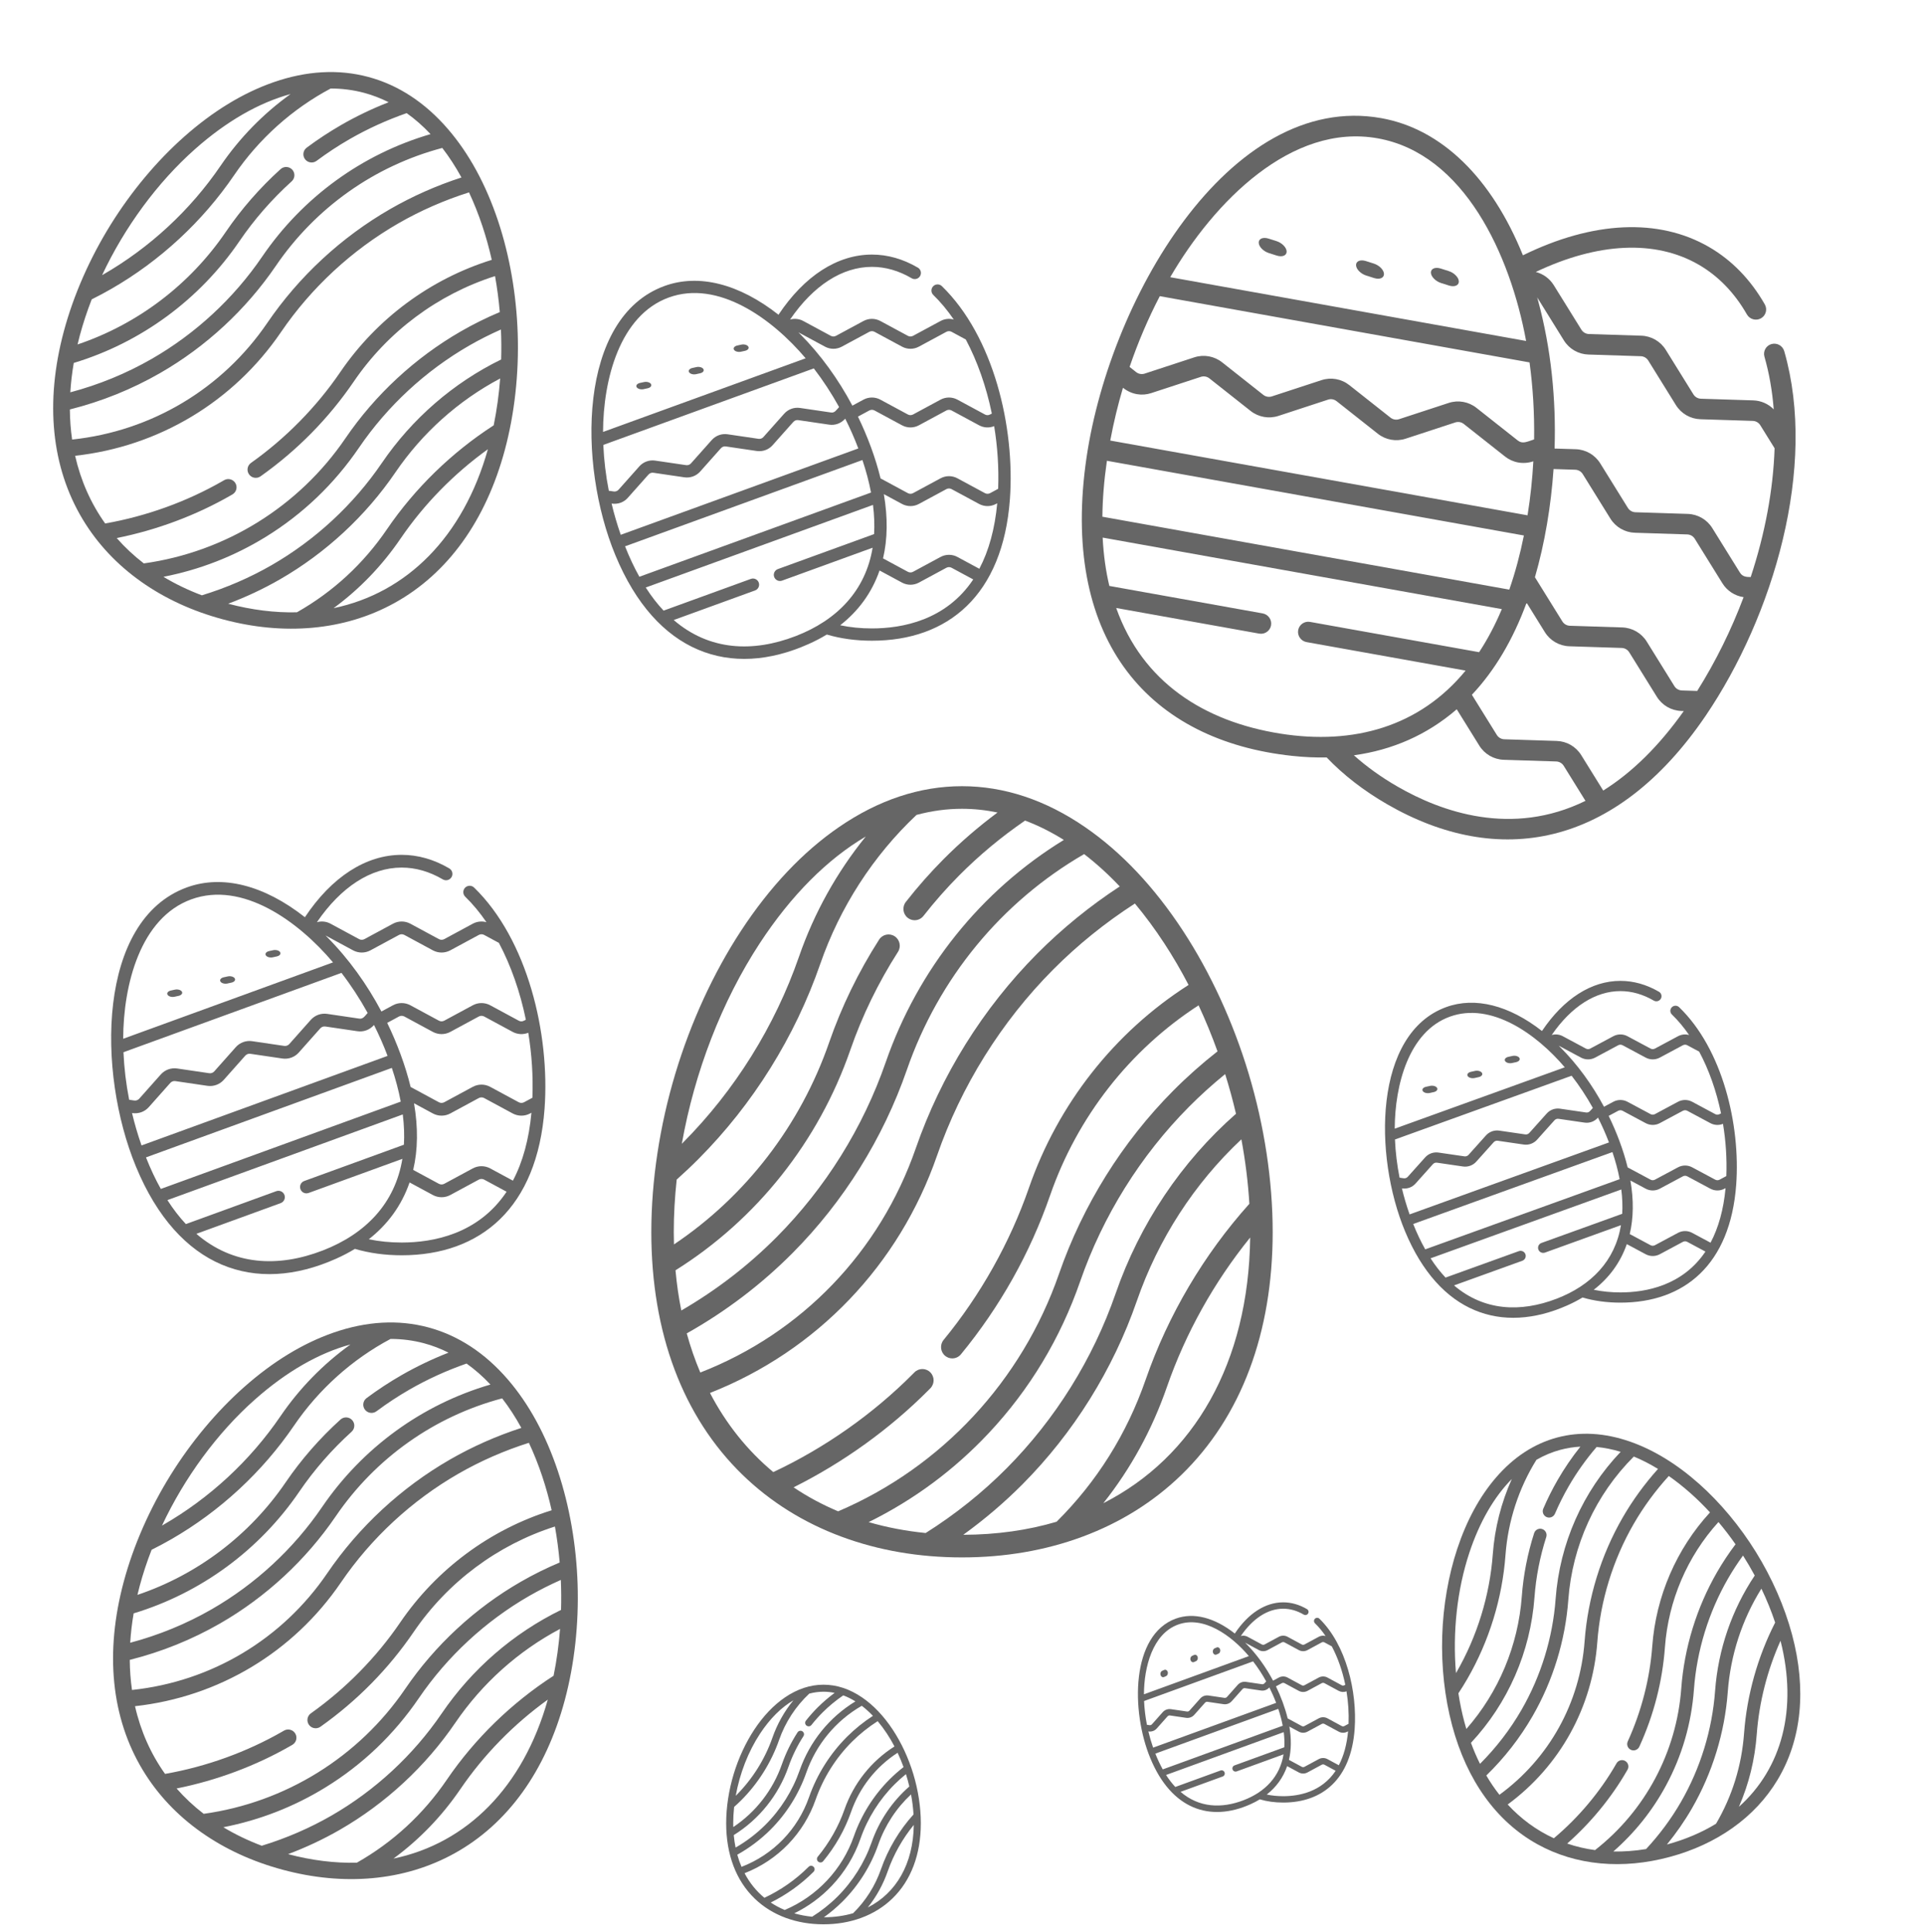 <?xml version="1.0" encoding="UTF-8"?>
<svg width="257px" height="258px" viewBox="0 0 257 258" version="1.1" xmlns="http://www.w3.org/2000/svg" xmlns:xlink="http://www.w3.org/1999/xlink">
    <title>Group 2 + Group 2 Copy 2 + Group 2 Copy 3 + Group 2 Copy Mask</title>
    <defs>
        <filter id="filter-1">
            <feColorMatrix in="SourceGraphic" type="matrix" values="0 0 0 0 0.949 0 0 0 0 0.624 0 0 0 0 0.02 0 0 0 1 0"></feColorMatrix>
        </filter>
        <filter id="filter-2">
            <feColorMatrix in="SourceGraphic" type="matrix" values="0 0 0 0 0.949 0 0 0 0 0.624 0 0 0 0 0.02 0 0 0 1 0"></feColorMatrix>
        </filter>
        <filter id="filter-3">
            <feColorMatrix in="SourceGraphic" type="matrix" values="0 0 0 0 0.949 0 0 0 0 0.624 0 0 0 0 0.02 0 0 0 1 0"></feColorMatrix>
        </filter>
        <filter id="filter-4">
            <feColorMatrix in="SourceGraphic" type="matrix" values="0 0 0 0 0.949 0 0 0 0 0.624 0 0 0 0 0.02 0 0 0 1 0"></feColorMatrix>
        </filter>
        <filter id="filter-5">
            <feColorMatrix in="SourceGraphic" type="matrix" values="0 0 0 0 0.949 0 0 0 0 0.624 0 0 0 0 0.02 0 0 0 1 0"></feColorMatrix>
        </filter>
        <filter id="filter-6">
            <feColorMatrix in="SourceGraphic" type="matrix" values="0 0 0 0 0.949 0 0 0 0 0.624 0 0 0 0 0.02 0 0 0 1 0"></feColorMatrix>
        </filter>
        <filter id="filter-7">
            <feColorMatrix in="SourceGraphic" type="matrix" values="0 0 0 0 0.949 0 0 0 0 0.624 0 0 0 0 0.02 0 0 0 1 0"></feColorMatrix>
        </filter>
        <filter id="filter-8">
            <feColorMatrix in="SourceGraphic" type="matrix" values="0 0 0 0 0.949 0 0 0 0 0.624 0 0 0 0 0.02 0 0 0 1 0"></feColorMatrix>
        </filter>
        <filter id="filter-9">
            <feColorMatrix in="SourceGraphic" type="matrix" values="0 0 0 0 0.949 0 0 0 0 0.624 0 0 0 0 0.02 0 0 0 1 0"></feColorMatrix>
        </filter>
        <filter id="filter-10">
            <feColorMatrix in="SourceGraphic" type="matrix" values="0 0 0 0 0.949 0 0 0 0 0.624 0 0 0 0 0.02 0 0 0 1 0"></feColorMatrix>
        </filter>
    </defs>
    <g id="Page-1" stroke="none" stroke-width="1" fill="none" fill-rule="evenodd" opacity="0.6">
        <g id="Group-2-+-Group-2-Copy-2-+-Group-2-Copy-3-+-Group-2-Copy-Mask" transform="translate(0, 8)">
            <g filter="url(#filter-1)" id="easter-day">
                <g transform="translate(79, 26)">
                    <path d="M3.201,40.157 C8.643,53.307 18.591,56.672 29.015,52.011 C29.871,51.63 30.68,51.208 31.439,50.745 C33.292,51.293 35.318,51.57 37.47,51.57 C47.642,51.57 54.959,45.494 55.899,32.666 C56.595,23.035 53.712,10.913 46.811,4.215 C46.486,3.9 45.966,3.907 45.649,4.232 C45.333,4.557 45.341,5.076 45.666,5.392 C46.645,6.343 47.56,7.446 48.401,8.675 C47.816,8.51 47.184,8.575 46.636,8.871 L42.961,10.853 C42.745,10.97 42.486,10.97 42.27,10.853 L38.595,8.871 C37.89,8.491 37.047,8.491 36.342,8.871 L32.667,10.853 C32.451,10.97 32.192,10.97 31.976,10.853 L28.302,8.871 C27.753,8.575 27.121,8.51 26.536,8.675 C29.648,4.129 33.498,1.641 37.47,1.641 C39.27,1.641 41.055,2.152 42.775,3.161 C43.166,3.39 43.67,3.26 43.9,2.869 C44.129,2.478 43.998,1.975 43.607,1.746 C41.631,0.588 39.566,0 37.47,0 C32.852,0 28.447,2.846 24.988,8.034 C19.726,3.898 14.338,2.532 9.772,4.191 C-1.787,8.392 -1.856,27.955 3.201,40.157 Z M2.322,31.542 C1.92,29.492 1.675,27.436 1.588,25.421 L29.705,15.202 C30.935,16.802 32.071,18.536 33.083,20.363 C32.671,20.826 32.472,21.162 31.995,21.091 L27.863,20.484 C27.069,20.367 26.278,20.655 25.745,21.254 L22.971,24.371 C22.808,24.555 22.565,24.643 22.321,24.607 L18.19,24 C17.397,23.883 16.605,24.171 16.072,24.77 L13.298,27.887 C13.135,28.071 12.892,28.159 12.648,28.123 L8.517,27.515 C7.725,27.399 6.932,27.686 6.399,28.285 L3.626,31.402 C3.462,31.586 3.219,31.674 2.976,31.638 L2.322,31.542 Z M2.695,33.256 C3.578,33.386 4.345,33.065 4.854,32.492 L7.627,29.375 C7.791,29.192 8.034,29.104 8.277,29.139 L12.409,29.747 C13.202,29.864 13.994,29.576 14.527,28.977 L17.3,25.86 C17.464,25.676 17.706,25.587 17.95,25.623 L22.082,26.231 C22.875,26.348 23.667,26.06 24.2,25.461 L26.974,22.344 C27.137,22.16 27.38,22.072 27.623,22.108 L31.756,22.715 C32.521,22.827 33.313,22.576 33.901,21.914 C34.537,23.183 35.125,24.502 35.65,25.893 L3.918,37.426 C3.413,35.98 3.023,34.632 2.695,33.256 Z M4.492,38.964 L36.2,27.44 C36.678,28.871 37.068,30.305 37.348,31.782 L6.406,43.028 C5.713,41.793 5.073,40.431 4.492,38.964 Z M27.294,50.951 C21.557,53.164 15.75,52.903 10.989,48.808 L21.86,44.857 C22.286,44.702 22.506,44.231 22.351,43.805 C22.195,43.379 21.724,43.16 21.297,43.315 L9.639,47.552 C8.815,46.675 8.017,45.652 7.255,44.465 L37.61,33.433 C37.78,34.791 37.829,36.093 37.757,37.332 L24.903,42.004 C24.477,42.159 24.257,42.63 24.412,43.056 C24.568,43.482 25.039,43.701 25.466,43.546 L37.559,39.151 C36.623,44.881 32.812,48.821 27.294,50.951 L27.294,50.951 Z M37.47,49.929 C35.981,49.929 34.561,49.787 33.229,49.505 C35.645,47.616 37.453,45.187 38.487,42.191 L41.488,43.81 C41.841,44 42.228,44.095 42.615,44.095 C43.002,44.095 43.389,44 43.742,43.81 L47.416,41.828 C47.633,41.711 47.892,41.711 48.108,41.828 L51.001,43.388 C47.361,48.842 41.53,49.929 37.47,49.929 L37.47,49.929 Z M51.815,41.962 L48.889,40.384 C48.184,40.003 47.341,40.003 46.635,40.384 L42.961,42.366 C42.745,42.482 42.486,42.482 42.269,42.366 L38.954,40.577 C39.562,37.987 39.598,35.12 39.061,31.996 L41.488,33.305 C42.194,33.686 43.037,33.686 43.742,33.305 L47.416,31.323 C47.633,31.207 47.891,31.207 48.108,31.323 L51.783,33.305 C52.488,33.686 53.331,33.686 54.036,33.305 L54.036,33.305 L54.205,33.215 C53.89,36.616 53.089,39.549 51.815,41.962 L51.815,41.962 Z M54.33,31.282 L53.256,31.862 C53.039,31.978 52.781,31.978 52.564,31.862 L48.889,29.879 C48.184,29.499 47.341,29.499 46.636,29.88 L42.961,31.862 C42.745,31.978 42.486,31.978 42.27,31.862 L38.622,29.894 C37.947,27.125 36.874,24.262 35.602,21.64 L37.122,20.819 C37.339,20.703 37.598,20.703 37.814,20.819 L41.488,22.801 C42.194,23.182 43.037,23.182 43.742,22.801 L47.416,20.819 C47.633,20.703 47.892,20.702 48.108,20.819 L51.783,22.801 C52.396,23.132 53.128,23.183 53.796,22.914 C54.248,25.67 54.433,28.479 54.33,31.282 Z M31.194,12.297 C31.9,12.678 32.743,12.678 33.448,12.297 L37.122,10.315 C37.339,10.198 37.597,10.198 37.814,10.315 L41.488,12.297 C42.194,12.678 43.037,12.678 43.742,12.297 L47.416,10.315 C47.633,10.198 47.892,10.198 48.108,10.315 L50.007,11.34 C51.554,14.253 52.744,17.636 53.485,21.234 C53.255,21.358 52.955,21.569 52.564,21.358 L48.889,19.375 C48.183,18.995 47.341,18.995 46.635,19.375 L42.961,21.357 C42.745,21.474 42.486,21.474 42.269,21.357 L38.595,19.375 C37.889,18.995 37.047,18.995 36.341,19.375 L34.857,20.176 C33.002,16.689 30.642,13.384 27.851,10.588 C27.792,10.529 27.733,10.469 27.674,10.411 C27.665,10.402 27.657,10.393 27.648,10.384 L31.194,12.297 Z M10.334,5.733 C16.904,3.345 24.103,8.513 28.615,13.852 L1.552,23.688 C1.574,16.709 3.771,8.118 10.334,5.733 Z" id="Shape" fill="#000000" fill-rule="nonzero"></path>
                    <path d="M7.021,17.027 L6.48,17.146 C6.101,17.229 5.906,17.482 6.044,17.71 C6.182,17.939 6.601,18.057 6.979,17.973 L7.52,17.854 C7.899,17.771 8.094,17.518 7.956,17.29 C7.818,17.061 7.399,16.943 7.021,17.027 L7.021,17.027 Z" id="Path" fill="#000000" fill-rule="nonzero"></path>
                    <path d="M14.021,15.027 L13.48,15.146 C13.101,15.229 12.906,15.482 13.044,15.71 C13.182,15.939 13.601,16.057 13.979,15.973 L14.52,15.854 C14.899,15.771 15.094,15.518 14.956,15.29 C14.818,15.061 14.399,14.943 14.021,15.027 Z" id="Path" fill="#000000" fill-rule="nonzero"></path>
                    <path d="M20.021,12.027 L19.48,12.146 C19.102,12.229 18.906,12.482 19.044,12.71 C19.182,12.939 19.601,13.056 19.979,12.973 L20.52,12.854 C20.898,12.771 21.094,12.519 20.956,12.29 C20.818,12.062 20.4,11.943 20.021,12.027 L20.021,12.027 Z" id="Path" fill="#000000" fill-rule="nonzero"></path>
                </g>
            </g>
            <g filter="url(#filter-2)" id="easter-day">
                <g transform="translate(185, 123)">
                    <path d="M2.687,33.464 C7.254,44.423 15.603,47.226 24.352,43.343 C25.071,43.025 25.75,42.673 26.386,42.287 C27.941,42.744 29.642,42.975 31.448,42.975 C39.985,42.975 46.126,37.912 46.915,27.222 C47.499,19.196 45.08,9.094 39.288,3.513 C39.015,3.25 38.578,3.256 38.313,3.527 C38.047,3.797 38.054,4.23 38.327,4.493 C39.149,5.286 39.917,6.205 40.623,7.229 C40.131,7.092 39.601,7.146 39.141,7.393 L36.057,9.044 C35.875,9.142 35.658,9.142 35.476,9.044 L32.392,7.393 C31.8,7.075 31.093,7.075 30.501,7.393 L27.417,9.044 C27.236,9.142 27.019,9.142 26.837,9.044 L23.753,7.393 C23.293,7.146 22.763,7.092 22.271,7.229 C24.883,3.441 28.115,1.367 31.448,1.367 C32.959,1.367 34.457,1.794 35.901,2.634 C36.229,2.825 36.651,2.716 36.844,2.391 C37.037,2.065 36.927,1.646 36.599,1.455 C34.94,0.49 33.207,0 31.448,0 C27.572,0 23.875,2.371 20.972,6.695 C16.556,3.248 12.033,2.11 8.202,3.492 C-1.499,6.993 -1.558,23.296 2.687,33.464 Z M1.948,26.285 C1.611,24.577 1.405,22.863 1.333,21.184 L24.931,12.669 C25.964,14.002 26.917,15.447 27.766,16.969 C27.421,17.355 27.254,17.635 26.853,17.576 L23.385,17.07 C22.719,16.973 22.054,17.213 21.608,17.711 L19.279,20.309 C19.142,20.462 18.938,20.536 18.734,20.506 L15.266,20 C14.601,19.903 13.936,20.142 13.489,20.641 L11.161,23.239 C11.024,23.392 10.82,23.466 10.615,23.436 L7.148,22.93 C6.483,22.832 5.818,23.072 5.37,23.571 L3.043,26.168 C2.906,26.322 2.702,26.395 2.498,26.365 L1.948,26.285 Z M2.262,27.713 C3.003,27.821 3.647,27.554 4.074,27.077 L6.402,24.479 C6.539,24.326 6.743,24.253 6.947,24.282 L10.414,24.789 C11.08,24.886 11.745,24.646 12.192,24.147 L14.52,21.55 C14.657,21.397 14.861,21.323 15.065,21.353 L18.533,21.859 C19.199,21.956 19.863,21.716 20.311,21.218 L22.639,18.62 C22.776,18.467 22.98,18.393 23.184,18.423 L26.652,18.929 C27.294,19.023 27.959,18.813 28.453,18.262 C28.987,19.319 29.48,20.418 29.92,21.578 L3.288,31.189 C2.864,29.983 2.537,28.86 2.262,27.713 Z M3.77,32.47 L30.382,22.867 C30.783,24.059 31.111,25.254 31.345,26.485 L5.376,35.856 C4.795,34.828 4.257,33.692 3.77,32.47 Z M22.908,42.459 C18.093,44.303 13.218,44.086 9.223,40.673 L18.346,37.381 C18.704,37.252 18.889,36.859 18.759,36.504 C18.628,36.149 18.232,35.966 17.875,36.096 L8.09,39.627 C7.399,38.896 6.729,38.043 6.089,37.054 L31.566,27.861 C31.708,28.993 31.749,30.077 31.689,31.11 L20.901,35.003 C20.543,35.133 20.359,35.525 20.489,35.88 C20.619,36.235 21.015,36.418 21.373,36.289 L31.522,32.626 C30.737,37.4 27.538,40.684 22.908,42.459 L22.908,42.459 Z M31.448,41.608 C30.198,41.608 29.007,41.489 27.888,41.255 C29.916,39.68 31.434,37.656 32.302,35.159 L34.821,36.508 C35.117,36.667 35.442,36.746 35.766,36.746 C36.091,36.746 36.416,36.666 36.712,36.508 L39.796,34.856 C39.978,34.759 40.195,34.759 40.376,34.856 L42.804,36.156 C39.75,40.702 34.856,41.608 31.448,41.608 L31.448,41.608 Z M43.488,34.968 L41.032,33.653 C40.44,33.336 39.733,33.336 39.14,33.653 L36.057,35.305 C35.875,35.402 35.658,35.402 35.476,35.305 L32.694,33.814 C33.204,31.656 33.234,29.267 32.784,26.664 L34.821,27.754 C35.413,28.072 36.12,28.072 36.712,27.754 L39.796,26.103 C39.978,26.006 40.195,26.006 40.376,26.103 L43.461,27.755 C44.053,28.072 44.76,28.072 45.352,27.755 L45.352,27.755 L45.493,27.679 C45.229,30.513 44.556,32.958 43.488,34.968 L43.488,34.968 Z M45.598,26.069 L44.697,26.551 C44.515,26.649 44.298,26.649 44.116,26.551 L41.032,24.9 C40.44,24.582 39.733,24.582 39.141,24.9 L36.057,26.551 C35.875,26.649 35.658,26.649 35.476,26.551 L32.415,24.912 C31.848,22.604 30.948,20.218 29.88,18.033 L31.156,17.349 C31.338,17.252 31.555,17.252 31.737,17.349 L34.821,19.001 C35.413,19.318 36.12,19.318 36.712,19.001 L39.796,17.349 C39.978,17.252 40.195,17.252 40.376,17.349 L43.461,19.001 C43.975,19.277 44.589,19.32 45.15,19.095 C45.53,21.391 45.685,23.732 45.598,26.069 Z M26.181,10.248 C26.773,10.565 27.481,10.565 28.073,10.248 L31.156,8.596 C31.338,8.499 31.555,8.499 31.737,8.596 L34.821,10.248 C35.413,10.565 36.12,10.565 36.712,10.248 L39.796,8.596 C39.978,8.499 40.195,8.499 40.376,8.596 L41.97,9.45 C43.269,11.877 44.267,14.697 44.889,17.695 C44.696,17.798 44.444,17.974 44.116,17.798 L41.032,16.146 C40.44,15.829 39.733,15.829 39.14,16.146 L36.056,17.798 C35.875,17.895 35.658,17.895 35.476,17.798 L32.392,16.146 C31.8,15.829 31.093,15.829 30.501,16.146 L29.255,16.813 C27.699,13.908 25.718,11.153 23.375,8.823 C23.325,8.774 23.276,8.724 23.227,8.675 C23.219,8.668 23.212,8.661 23.205,8.654 L26.181,10.248 Z M8.673,4.778 C14.188,2.787 20.23,7.094 24.016,11.543 L1.303,19.74 C1.321,13.924 3.165,6.765 8.673,4.778 Z" id="Shape" fill="#000000" fill-rule="nonzero"></path>
                    <path d="M6.021,14.027 L5.48,14.146 C5.101,14.229 4.906,14.482 5.044,14.71 C5.182,14.939 5.601,15.057 5.979,14.973 L6.52,14.854 C6.899,14.771 7.094,14.518 6.956,14.29 C6.818,14.061 6.399,13.943 6.021,14.027 L6.021,14.027 Z" id="Path" fill="#000000" fill-rule="nonzero"></path>
                    <path d="M12.021,12.027 L11.48,12.146 C11.101,12.229 10.906,12.482 11.044,12.71 C11.182,12.939 11.601,13.057 11.979,12.973 L12.52,12.854 C12.899,12.771 13.094,12.518 12.956,12.29 C12.818,12.061 12.399,11.943 12.021,12.027 Z" id="Path" fill="#000000" fill-rule="nonzero"></path>
                    <path d="M17.021,10.027 L16.48,10.146 C16.102,10.229 15.906,10.482 16.044,10.71 C16.182,10.939 16.601,11.056 16.979,10.973 L17.52,10.854 C17.898,10.771 18.094,10.519 17.956,10.29 C17.818,10.062 17.4,9.943 17.021,10.027 L17.021,10.027 Z" id="Path" fill="#000000" fill-rule="nonzero"></path>
                </g>
            </g>
            <g filter="url(#filter-3)" id="easter-day">
                <g transform="translate(152, 206)">
                    <path d="M1.658,20.822 C4.476,27.641 9.627,29.385 15.026,26.969 C15.469,26.771 15.888,26.552 16.281,26.312 C17.24,26.596 18.29,26.74 19.404,26.74 C24.672,26.74 28.461,23.589 28.948,16.938 C29.308,11.944 27.815,5.659 24.242,2.186 C24.073,2.022 23.804,2.026 23.64,2.194 C23.476,2.363 23.48,2.632 23.648,2.796 C24.156,3.289 24.629,3.861 25.065,4.498 C24.762,4.413 24.435,4.446 24.151,4.6 L22.248,5.628 C22.136,5.688 22.002,5.688 21.89,5.628 L19.987,4.6 C19.622,4.403 19.185,4.403 18.82,4.6 L16.917,5.628 C16.805,5.688 16.671,5.688 16.559,5.628 L14.656,4.6 C14.372,4.446 14.045,4.413 13.742,4.498 C15.353,2.141 17.347,0.851 19.404,0.851 C20.336,0.851 21.26,1.116 22.151,1.639 C22.354,1.758 22.615,1.69 22.734,1.488 C22.853,1.285 22.785,1.024 22.582,0.905 C21.559,0.305 20.49,0 19.404,0 C17.013,0 14.731,1.476 12.94,4.166 C10.215,2.021 7.425,1.313 5.061,2.173 C-0.925,4.351 -0.961,14.495 1.658,20.822 Z M1.202,16.355 C0.994,15.292 0.867,14.226 0.822,13.181 L15.383,7.883 C16.02,8.712 16.608,9.611 17.132,10.559 C16.919,10.799 16.816,10.973 16.569,10.936 L14.429,10.621 C14.018,10.561 13.608,10.71 13.332,11.02 L11.896,12.637 C11.811,12.732 11.685,12.778 11.559,12.759 L9.42,12.444 C9.009,12.384 8.599,12.533 8.323,12.843 L6.886,14.46 C6.802,14.555 6.676,14.601 6.55,14.582 L4.411,14.267 C4,14.207 3.59,14.356 3.314,14.666 L1.878,16.283 C1.793,16.378 1.667,16.424 1.541,16.405 L1.202,16.355 Z M1.395,17.244 C1.853,17.311 2.25,17.145 2.514,16.848 L3.95,15.232 C4.035,15.136 4.161,15.091 4.287,15.109 L6.426,15.424 C6.837,15.485 7.247,15.336 7.523,15.025 L8.959,13.409 C9.044,13.313 9.169,13.268 9.296,13.286 L11.435,13.601 C11.846,13.662 12.256,13.512 12.532,13.202 L13.968,11.586 C14.053,11.49 14.179,11.445 14.305,11.463 L16.445,11.778 C16.841,11.836 17.252,11.706 17.556,11.363 C17.885,12.021 18.19,12.705 18.462,13.426 L2.029,19.406 C1.767,18.656 1.566,17.957 1.395,17.244 Z M2.326,20.204 L18.747,14.228 C18.994,14.97 19.196,15.713 19.341,16.479 L3.317,22.311 C2.958,21.67 2.627,20.964 2.326,20.204 Z M14.135,26.419 C11.164,27.567 8.156,27.431 5.691,25.308 L11.32,23.259 C11.541,23.179 11.655,22.935 11.574,22.714 C11.494,22.493 11.25,22.379 11.029,22.46 L4.991,24.657 C4.565,24.202 4.152,23.671 3.757,23.056 L19.477,17.336 C19.565,18.04 19.59,18.715 19.553,19.358 L12.896,21.78 C12.676,21.86 12.562,22.104 12.642,22.325 C12.722,22.546 12.967,22.66 13.188,22.58 L19.45,20.301 C18.965,23.271 16.992,25.314 14.135,26.419 L14.135,26.419 Z M19.404,25.889 C18.633,25.889 17.898,25.816 17.208,25.669 C18.459,24.69 19.395,23.43 19.931,21.877 L21.485,22.716 C21.668,22.815 21.868,22.864 22.069,22.864 C22.269,22.864 22.47,22.815 22.652,22.716 L24.555,21.688 C24.667,21.628 24.801,21.628 24.913,21.688 L26.411,22.497 C24.526,25.326 21.507,25.889 19.404,25.889 L19.404,25.889 Z M26.833,21.758 L25.318,20.94 C24.952,20.742 24.516,20.742 24.151,20.94 L22.248,21.967 C22.136,22.028 22.002,22.028 21.89,21.967 L20.173,21.04 C20.488,19.697 20.506,18.21 20.228,16.591 L21.485,17.269 C21.851,17.467 22.287,17.467 22.652,17.269 L24.555,16.242 C24.667,16.181 24.801,16.181 24.913,16.242 L26.816,17.269 C27.181,17.467 27.618,17.467 27.983,17.269 L27.983,17.269 L28.07,17.222 C27.907,18.986 27.492,20.507 26.833,21.758 L26.833,21.758 Z M28.135,16.22 L27.579,16.521 C27.467,16.581 27.333,16.581 27.221,16.521 L25.318,15.493 C24.952,15.296 24.516,15.296 24.151,15.493 L22.248,16.521 C22.136,16.581 22.002,16.581 21.89,16.521 L20.001,15.501 C19.651,14.065 19.096,12.58 18.437,11.221 L19.224,10.795 C19.336,10.735 19.47,10.735 19.582,10.795 L21.485,11.823 C21.851,12.02 22.287,12.02 22.652,11.823 L24.555,10.795 C24.667,10.735 24.801,10.735 24.913,10.795 L26.816,11.823 C27.134,11.994 27.513,12.021 27.859,11.881 C28.093,13.31 28.189,14.767 28.135,16.22 Z M16.154,6.376 C16.52,6.574 16.956,6.574 17.321,6.376 L19.224,5.349 C19.336,5.288 19.47,5.288 19.582,5.349 L21.485,6.376 C21.85,6.574 22.287,6.574 22.652,6.376 L24.555,5.349 C24.667,5.288 24.801,5.288 24.913,5.349 L25.897,5.88 C26.698,7.39 27.314,9.145 27.698,11.01 C27.579,11.074 27.423,11.184 27.221,11.074 L25.317,10.046 C24.952,9.849 24.516,9.849 24.15,10.047 L22.248,11.074 C22.136,11.135 22.002,11.135 21.889,11.074 L19.987,10.047 C19.621,9.849 19.185,9.849 18.82,10.047 L18.051,10.462 C17.091,8.654 15.868,6.94 14.423,5.49 C14.392,5.459 14.362,5.428 14.331,5.398 C14.327,5.394 14.322,5.389 14.318,5.384 L16.154,6.376 Z M5.351,2.973 C8.754,1.734 12.482,4.414 14.819,7.182 L0.804,12.283 C0.815,8.664 1.953,4.209 5.351,2.973 Z" id="Shape" fill="#000000" fill-rule="nonzero"></path>
                    <path d="M3.511,9.027 L3.24,9.146 C3.051,9.229 2.953,9.482 3.022,9.71 C3.091,9.939 3.3,10.057 3.489,9.973 L3.76,9.854 C3.949,9.771 4.047,9.518 3.978,9.29 C3.909,9.061 3.7,8.943 3.511,9.027 L3.511,9.027 Z" id="Path" fill="#000000" fill-rule="nonzero"></path>
                    <path d="M7.511,7.027 L7.24,7.146 C7.051,7.229 6.953,7.482 7.022,7.71 C7.091,7.939 7.3,8.057 7.489,7.973 L7.76,7.854 C7.949,7.771 8.047,7.518 7.978,7.29 C7.909,7.061 7.7,6.943 7.511,7.027 Z" id="Path" fill="#000000" fill-rule="nonzero"></path>
                    <path d="M10.511,6.027 L10.24,6.146 C10.051,6.229 9.953,6.482 10.022,6.71 C10.091,6.939 10.3,7.056 10.489,6.973 L10.76,6.854 C10.949,6.771 11.047,6.519 10.978,6.29 C10.909,6.062 10.7,5.943 10.511,6.027 L10.511,6.027 Z" id="Path" fill="#000000" fill-rule="nonzero"></path>
                </g>
            </g>
            <g filter="url(#filter-4)" id="easter-day-copy">
                <g transform="translate(192.147, 55.987) rotate(-330) translate(-192.147, -55.987) translate(144.647, 10.487)">
                    <path d="M5.752,67.513 C14.887,89.431 31.585,95.038 49.084,87.271 C50.521,86.635 51.878,85.932 53.151,85.16 C56.262,86.073 59.664,86.535 63.275,86.535 C80.349,86.535 92.632,76.408 94.21,55.028 C95.377,38.977 90.539,18.773 78.955,7.611 C78.409,7.084 77.536,7.097 77.005,7.638 C76.474,8.18 76.487,9.045 77.033,9.572 C78.677,11.156 80.213,12.995 81.624,15.043 C80.641,14.769 79.581,14.877 78.66,15.37 L72.493,18.674 C72.129,18.868 71.695,18.868 71.332,18.674 L65.164,15.37 C63.98,14.736 62.565,14.736 61.381,15.37 L55.214,18.674 C54.85,18.868 54.416,18.868 54.053,18.674 L47.886,15.37 C46.964,14.877 45.904,14.769 44.921,15.043 C50.146,7.466 56.608,3.32 63.275,3.32 C66.296,3.32 69.292,4.172 72.18,5.854 C72.836,6.236 73.682,6.018 74.068,5.367 C74.454,4.715 74.234,3.877 73.577,3.495 C70.26,1.564 66.794,0.585 63.275,0.585 C55.524,0.585 48.129,5.328 42.323,13.975 C33.491,7.082 24.446,4.804 16.782,7.57 C-2.62,14.571 -2.737,47.176 5.752,67.513 Z M4.276,53.155 C3.602,49.739 3.19,46.312 3.044,42.954 L50.24,25.922 C52.306,28.588 54.213,31.479 55.912,34.523 C55.22,35.295 54.886,35.854 54.085,35.737 L47.149,34.725 C45.817,34.53 44.488,35.01 43.594,36.008 L38.938,41.203 C38.664,41.509 38.256,41.656 37.847,41.597 L30.912,40.585 C29.582,40.39 28.251,40.87 27.357,41.868 L22.701,47.063 C22.426,47.369 22.019,47.516 21.61,47.457 L14.675,46.444 C13.346,46.25 12.015,46.729 11.12,47.727 L6.465,52.922 C6.191,53.228 5.783,53.375 5.374,53.316 L4.276,53.155 Z M4.902,56.011 C6.386,56.227 7.673,55.693 8.527,54.738 L13.182,49.544 C13.457,49.237 13.865,49.091 14.273,49.15 L21.208,50.163 C22.54,50.358 23.869,49.878 24.763,48.88 L29.419,43.684 C29.693,43.378 30.1,43.231 30.51,43.291 L37.445,44.303 C38.776,44.498 40.106,44.018 41,43.02 L45.656,37.825 C45.931,37.518 46.338,37.371 46.747,37.431 L53.684,38.443 C54.967,38.631 56.298,38.211 57.285,37.109 C58.353,39.223 59.339,41.422 60.22,43.741 L6.956,62.962 C6.108,60.551 5.454,58.305 4.902,56.011 Z M7.919,65.525 L61.144,46.318 C61.946,48.703 62.601,51.093 63.07,53.555 L11.131,72.298 C9.969,70.24 8.894,67.969 7.919,65.525 Z M46.195,85.503 C36.565,89.192 26.816,88.757 18.825,81.931 L37.072,75.347 C37.788,75.088 38.157,74.303 37.896,73.594 C37.636,72.884 36.844,72.518 36.128,72.776 L16.558,79.839 C15.176,78.377 13.837,76.671 12.557,74.694 L63.51,56.306 C63.795,58.571 63.877,60.74 63.757,62.806 L42.181,70.592 C41.466,70.85 41.097,71.635 41.357,72.345 C41.618,73.055 42.409,73.42 43.125,73.162 L63.424,65.837 C61.853,75.386 55.456,81.953 46.195,85.503 L46.195,85.503 Z M63.275,83.8 C60.776,83.8 58.392,83.563 56.156,83.094 C60.212,79.946 63.246,75.897 64.983,70.903 L70.021,73.601 C70.613,73.918 71.262,74.077 71.912,74.077 C72.562,74.077 73.211,73.918 73.804,73.601 L79.971,70.298 C80.335,70.103 80.769,70.103 81.132,70.298 L85.988,72.898 C79.878,81.989 70.09,83.8 63.275,83.8 L63.275,83.8 Z M87.354,70.521 L82.443,67.891 C81.259,67.256 79.844,67.256 78.66,67.891 L72.492,71.194 C72.129,71.389 71.695,71.389 71.331,71.194 L65.766,68.214 C66.787,63.897 66.847,59.119 65.947,53.912 L70.02,56.094 C71.205,56.728 72.619,56.728 73.803,56.094 L79.971,52.791 C80.334,52.596 80.768,52.596 81.132,52.791 L87.3,56.094 C88.485,56.728 89.899,56.728 91.083,56.094 L91.083,56.094 L91.365,55.943 C90.837,61.612 89.492,66.5 87.354,70.521 L87.354,70.521 Z M91.576,52.722 L89.773,53.688 C89.409,53.882 88.975,53.882 88.612,53.688 L82.443,50.384 C81.259,49.75 79.845,49.75 78.66,50.384 L72.492,53.687 C72.129,53.882 71.695,53.882 71.332,53.687 L65.209,50.408 C64.076,45.793 62.275,41.021 60.139,36.651 L62.692,35.284 C63.055,35.089 63.489,35.089 63.853,35.284 L70.021,38.587 C71.205,39.221 72.619,39.222 73.804,38.587 L79.971,35.284 C80.335,35.089 80.769,35.089 81.132,35.284 L87.301,38.587 C88.329,39.138 89.558,39.224 90.679,38.775 C91.439,43.368 91.749,48.049 91.576,52.722 Z M52.741,21.08 C53.926,21.715 55.34,21.715 56.524,21.08 L62.692,17.777 C63.055,17.582 63.489,17.582 63.852,17.777 L70.02,21.08 C71.205,21.715 72.619,21.715 73.803,21.08 L79.971,17.777 C80.334,17.582 80.769,17.582 81.132,17.777 L84.32,19.484 C86.916,24.339 88.914,29.979 90.158,35.974 C89.772,36.181 89.268,36.532 88.612,36.181 L82.443,32.877 C81.258,32.243 79.844,32.243 78.66,32.877 L72.492,36.181 C72.129,36.375 71.695,36.375 71.331,36.181 L65.163,32.877 C63.979,32.243 62.565,32.243 61.38,32.877 L58.889,34.212 C55.776,28.4 51.814,22.891 47.129,18.232 C47.03,18.133 46.932,18.033 46.832,17.936 C46.818,17.921 46.803,17.906 46.788,17.892 L52.741,21.08 Z M17.725,10.14 C28.755,6.16 40.839,14.773 48.412,23.671 L2.985,40.065 C3.021,28.433 6.71,14.115 17.725,10.14 Z" id="Shape" fill="#000000" fill-rule="nonzero"></path>
                    <path d="M12.869,28.792 L11.787,29.029 C11.03,29.196 10.639,29.701 10.915,30.158 C11.19,30.615 12.028,30.851 12.785,30.685 L13.867,30.447 C14.624,30.281 15.014,29.775 14.738,29.318 C14.463,28.861 13.625,28.625 12.869,28.792 L12.869,28.792 Z" id="Path" fill="#000000" fill-rule="nonzero"></path>
                    <path d="M25.627,24.89 L24.545,25.127 C23.788,25.294 23.398,25.799 23.673,26.256 C23.949,26.714 24.786,26.949 25.543,26.783 L26.625,26.545 C27.382,26.379 27.772,25.873 27.497,25.416 C27.221,24.959 26.384,24.723 25.627,24.89 Z" id="Path" fill="#000000" fill-rule="nonzero"></path>
                    <path d="M34.787,20.756 L33.705,20.994 C32.948,21.16 32.558,21.665 32.834,22.122 C33.109,22.58 33.946,22.815 34.703,22.649 L35.785,22.411 C36.542,22.245 36.932,21.739 36.657,21.282 C36.382,20.825 35.545,20.589 34.787,20.756 L34.787,20.756 Z" id="Path" fill="#000000" fill-rule="nonzero"></path>
                </g>
            </g>
            <g filter="url(#filter-5)" id="easter-day-copy">
                <g transform="translate(44.236, 134.37) rotate(-360) translate(-44.236, -134.37) translate(14.736, 105.87)">
                    <path d="M3.427,41.942 C9.063,55.579 19.366,59.068 30.163,54.235 C31.049,53.84 31.887,53.402 32.673,52.922 C34.592,53.49 36.691,53.778 38.919,53.778 C49.454,53.778 57.033,47.477 58.007,34.173 C58.727,24.186 55.742,11.615 48.594,4.669 C48.257,4.342 47.718,4.349 47.391,4.686 C47.063,5.023 47.071,5.562 47.408,5.89 C48.422,6.875 49.37,8.02 50.241,9.294 C49.635,9.123 48.981,9.191 48.412,9.498 L44.607,11.553 C44.382,11.674 44.115,11.674 43.891,11.553 L40.085,9.498 C39.354,9.103 38.481,9.103 37.751,9.498 L33.945,11.553 C33.721,11.674 33.453,11.674 33.229,11.553 L29.424,9.498 C28.855,9.19 28.201,9.123 27.595,9.294 C30.818,4.579 34.806,1.999 38.919,1.999 C40.783,1.999 42.632,2.53 44.414,3.576 C44.819,3.814 45.341,3.678 45.579,3.273 C45.817,2.868 45.681,2.346 45.276,2.108 C43.229,0.907 41.091,0.298 38.919,0.298 C34.137,0.298 29.574,3.249 25.992,8.63 C20.542,4.34 14.961,2.923 10.232,4.644 C-1.739,9 -1.811,29.288 3.427,41.942 Z M2.516,33.008 C2.1,30.882 1.846,28.75 1.756,26.66 L30.877,16.063 C32.151,17.722 33.328,19.521 34.376,21.415 C33.949,21.895 33.743,22.243 33.249,22.17 L28.969,21.54 C28.147,21.419 27.327,21.718 26.776,22.339 L23.903,25.572 C23.734,25.762 23.482,25.853 23.23,25.816 L18.95,25.186 C18.13,25.065 17.309,25.364 16.757,25.985 L13.884,29.217 C13.715,29.408 13.464,29.499 13.211,29.462 L8.932,28.832 C8.112,28.711 7.291,29.01 6.739,29.631 L3.866,32.863 C3.697,33.054 3.445,33.145 3.193,33.108 L2.516,33.008 Z M2.902,34.785 C3.817,34.92 4.611,34.587 5.139,33.993 L8.011,30.761 C8.18,30.57 8.432,30.479 8.684,30.516 L12.963,31.146 C13.785,31.267 14.605,30.969 15.157,30.348 L18.029,27.115 C18.199,26.925 18.45,26.833 18.703,26.87 L22.982,27.5 C23.803,27.621 24.624,27.323 25.175,26.702 L28.048,23.469 C28.218,23.279 28.469,23.187 28.721,23.224 L33.001,23.854 C33.793,23.971 34.614,23.71 35.223,23.024 C35.882,24.339 36.49,25.707 37.034,27.15 L4.169,39.11 C3.646,37.61 3.242,36.213 2.902,34.785 Z M4.764,40.705 L37.604,28.754 C38.099,30.238 38.503,31.725 38.793,33.257 L6.746,44.919 C6.028,43.639 5.365,42.226 4.764,40.705 Z M28.38,53.136 C22.438,55.431 16.423,55.16 11.493,50.913 L22.751,46.816 C23.193,46.655 23.421,46.167 23.26,45.725 C23.099,45.284 22.611,45.056 22.169,45.217 L10.094,49.611 C9.241,48.702 8.415,47.64 7.625,46.41 L39.065,34.969 C39.24,36.378 39.291,37.727 39.217,39.013 L25.904,43.858 C25.462,44.018 25.235,44.507 25.395,44.948 C25.556,45.39 26.044,45.618 26.486,45.457 L39.011,40.899 C38.042,46.841 34.095,50.927 28.38,53.136 L28.38,53.136 Z M38.919,52.076 C37.377,52.076 35.907,51.929 34.527,51.637 C37.029,49.678 38.902,47.158 39.973,44.051 L43.081,45.73 C43.447,45.927 43.848,46.026 44.249,46.026 C44.649,46.026 45.05,45.927 45.416,45.73 L49.221,43.674 C49.446,43.553 49.713,43.553 49.937,43.674 L52.933,45.292 C49.164,50.949 43.125,52.076 38.919,52.076 L38.919,52.076 Z M53.777,43.813 L50.746,42.177 C50.016,41.782 49.143,41.782 48.412,42.177 L44.607,44.232 C44.382,44.353 44.115,44.353 43.89,44.232 L40.457,42.378 C41.087,39.692 41.124,36.719 40.568,33.479 L43.081,34.837 C43.812,35.231 44.685,35.231 45.415,34.837 L49.221,32.781 C49.445,32.66 49.713,32.66 49.937,32.781 L53.744,34.837 C54.474,35.231 55.347,35.231 56.077,34.837 L56.078,34.837 L56.252,34.743 C55.926,38.27 55.096,41.312 53.777,43.813 L53.777,43.813 Z M56.382,32.739 L55.269,33.339 C55.045,33.461 54.777,33.461 54.553,33.339 L50.746,31.284 C50.016,30.889 49.143,30.889 48.412,31.284 L44.607,33.339 C44.383,33.46 44.115,33.46 43.89,33.339 L40.113,31.299 C39.414,28.427 38.302,25.458 36.984,22.739 L38.559,21.888 C38.784,21.767 39.051,21.767 39.276,21.888 L43.081,23.944 C43.812,24.338 44.685,24.338 45.416,23.944 L49.221,21.888 C49.446,21.767 49.713,21.767 49.937,21.888 L53.744,23.944 C54.378,24.286 55.136,24.34 55.828,24.06 C56.297,26.918 56.488,29.831 56.382,32.739 Z M32.42,13.05 C33.151,13.445 34.023,13.445 34.754,13.05 L38.559,10.995 C38.784,10.874 39.051,10.874 39.276,10.995 L43.081,13.051 C43.812,13.445 44.685,13.445 45.415,13.051 L49.221,10.995 C49.445,10.874 49.713,10.874 49.937,10.995 L51.904,12.057 C53.507,15.078 54.739,18.587 55.506,22.318 C55.269,22.446 54.957,22.665 54.552,22.446 L50.746,20.391 C50.015,19.996 49.143,19.996 48.412,20.391 L44.606,22.446 C44.382,22.567 44.115,22.567 43.89,22.446 L40.084,20.391 C39.354,19.996 38.481,19.996 37.75,20.391 L36.213,21.221 C34.292,17.605 31.848,14.177 28.957,11.278 C28.896,11.217 28.835,11.155 28.774,11.094 C28.765,11.085 28.756,11.076 28.747,11.067 L32.42,13.05 Z M10.814,6.243 C17.619,3.767 25.076,9.126 29.748,14.662 L1.719,24.863 C1.741,17.625 4.017,8.717 10.814,6.243 Z" id="Shape" fill="#000000" fill-rule="nonzero"></path>
                    <path d="M8.624,18.303 L8.083,18.422 C7.704,18.505 7.509,18.758 7.647,18.986 C7.785,19.215 8.203,19.333 8.582,19.25 L9.123,19.131 C9.501,19.047 9.696,18.795 9.559,18.566 C9.421,18.338 9.002,18.22 8.624,18.303 L8.624,18.303 Z" id="Path" fill="#000000" fill-rule="nonzero"></path>
                    <path d="M15.686,16.535 L15.145,16.654 C14.767,16.737 14.571,16.99 14.709,17.218 C14.847,17.447 15.266,17.565 15.644,17.482 L16.185,17.363 C16.564,17.28 16.759,17.027 16.621,16.798 C16.483,16.57 16.064,16.452 15.686,16.535 Z" id="Path" fill="#000000" fill-rule="nonzero"></path>
                    <path d="M21.748,13.035 L21.207,13.154 C20.829,13.237 20.634,13.49 20.771,13.718 C20.909,13.947 21.328,14.065 21.706,13.982 L22.247,13.863 C22.626,13.78 22.821,13.527 22.683,13.298 C22.545,13.07 22.127,12.952 21.748,13.035 L21.748,13.035 Z" id="Path" fill="#000000" fill-rule="nonzero"></path>
                </g>
            </g>
            <g filter="url(#filter-6)" id="easter-egg">
                <g transform="translate(47.5, 205.5) rotate(-345) translate(-47.5, -205.5) translate(17, 168)">
                    <path d="M58.643,27.957 C57.127,22.96 54.902,18.163 52.208,14.086 C49.373,9.795 46.128,6.391 42.564,3.967 C38.692,1.335 34.633,0 30.5,0 C26.367,0 22.308,1.335 18.436,3.967 C14.871,6.391 11.627,9.795 8.792,14.086 C6.098,18.163 3.873,22.96 2.357,27.957 C0.815,33.041 0,38.367 0,43.359 C0,53.163 3.094,61.324 8.947,66.959 C11.679,69.591 14.953,71.619 18.676,72.987 C22.31,74.323 26.288,75 30.5,75 C34.712,75 38.69,74.323 42.324,72.987 C46.047,71.619 49.32,69.591 52.053,66.959 C57.906,61.324 61,53.163 61,43.359 C61,38.367 60.185,33.041 58.643,27.957 Z M30.623,72.801 C32.7,71.314 34.65,69.671 36.441,67.887 C41.448,62.897 45.327,56.737 47.659,50.073 C49.768,44.045 53.301,38.642 57.927,34.342 C58.32,36.436 58.585,38.536 58.711,40.61 C54.239,45.549 50.722,51.449 48.535,57.701 C46.685,62.986 43.741,67.638 39.786,71.532 C36.979,72.355 33.913,72.791 30.623,72.801 L30.623,72.801 Z M21.338,71.569 C25.773,69.399 29.73,66.498 33.125,62.914 C37.139,58.676 40.161,53.706 42.107,48.143 C44.33,41.79 48.029,35.917 52.803,31.159 C53.914,30.053 55.098,28.994 56.334,27.999 C56.736,29.272 57.091,30.561 57.398,31.857 C52.031,36.532 47.95,42.568 45.577,49.349 C43.354,55.703 39.655,61.575 34.882,66.333 C32.5,68.706 29.826,70.821 26.933,72.628 C24.972,72.433 23.104,72.078 21.338,71.569 Z M45.986,9.749 C43.051,11.654 40.328,13.849 37.881,16.288 C32.562,21.589 28.441,28.131 25.965,35.209 C22.439,45.286 14.759,53.186 4.81,57.019 C4.291,55.81 3.846,54.541 3.478,53.215 C7.306,51.083 10.799,48.455 13.871,45.394 C18.878,40.404 22.757,34.244 25.089,27.58 C28.201,18.687 34.369,11.261 42.49,6.603 C43.688,7.517 44.856,8.567 45.986,9.749 L45.986,9.749 Z M33.987,2.56 C32.098,3.951 30.317,5.476 28.675,7.113 C27.374,8.41 26.133,9.803 24.985,11.257 C24.608,11.733 24.691,12.424 25.169,12.799 C25.371,12.958 25.612,13.035 25.85,13.035 C26.177,13.035 26.5,12.891 26.717,12.616 C27.811,11.231 28.994,9.902 30.234,8.667 C32.197,6.71 34.369,4.923 36.691,3.343 C37.981,3.824 39.253,4.452 40.498,5.225 C32.358,10.17 26.179,17.793 23.007,26.857 C20.784,33.21 17.086,39.083 12.312,43.841 C9.53,46.613 6.383,49.013 2.945,50.989 C2.688,49.73 2.497,48.426 2.374,47.079 C10.34,42.137 16.423,34.551 19.538,25.651 C20.703,22.322 22.276,19.112 24.216,16.112 C24.545,15.601 24.398,14.921 23.886,14.593 C23.374,14.265 22.692,14.412 22.362,14.922 C20.329,18.068 18.678,21.435 17.456,24.927 C14.641,32.973 9.265,39.884 2.224,44.563 C2.212,44.165 2.205,43.764 2.205,43.359 C2.205,41.68 2.304,39.973 2.492,38.256 C3.238,37.597 3.969,36.913 4.665,36.22 C9.983,30.92 14.104,24.377 16.58,17.299 C18.516,11.768 21.785,6.755 26.036,2.793 C27.509,2.4 29,2.197 30.5,2.197 C31.669,2.197 32.833,2.321 33.987,2.56 L33.987,2.56 Z M10.634,15.294 C13.727,10.612 17.274,7.098 21.053,4.895 C18.219,8.356 15.987,12.322 14.499,16.575 C12.131,23.343 8.191,29.598 3.106,34.666 C3.069,34.703 3.031,34.739 2.995,34.775 C4.239,27.834 6.904,20.939 10.634,15.294 L10.634,15.294 Z M5.758,59.008 C16.238,54.92 24.324,46.57 28.047,35.933 C30.415,29.165 34.354,22.91 39.44,17.842 C41.857,15.433 44.559,13.275 47.474,11.412 C48.474,12.6 49.441,13.894 50.366,15.294 C51.215,16.579 52.008,17.929 52.742,19.328 C45.475,23.922 39.926,30.9 37.068,39.068 C35.212,44.373 32.316,49.484 28.696,53.848 C28.308,54.316 28.374,55.009 28.843,55.395 C29.048,55.564 29.297,55.647 29.544,55.647 C29.862,55.647 30.177,55.511 30.395,55.248 C34.235,50.62 37.18,45.419 39.15,39.791 C41.818,32.165 46.974,25.641 53.726,21.311 C54.408,22.764 55.029,24.26 55.584,25.787 C54.056,26.974 52.598,28.256 51.244,29.606 C46.236,34.596 42.357,40.756 40.025,47.42 C36.383,57.829 28.488,66.23 18.34,70.518 C16.784,69.87 15.324,69.09 13.967,68.185 C18.858,65.766 23.416,62.517 27.234,58.712 L27.394,58.552 C27.822,58.121 27.819,57.425 27.386,56.999 C26.954,56.571 26.256,56.575 25.827,57.006 L25.675,57.158 C21.762,61.058 17.035,64.348 11.975,66.703 C9.44,64.613 7.348,62.026 5.758,59.008 Z M44.373,69.731 C47.068,66.366 49.162,62.58 50.616,58.425 C52.447,53.193 55.252,48.219 58.79,43.892 C58.638,56.064 53.294,65.237 44.373,69.731 Z" id="Shape" fill="#000000" fill-rule="nonzero"></path>
                </g>
            </g>
            <g filter="url(#filter-7)" id="easter-egg">
                <g transform="translate(39.5, 38.5) rotate(-345) translate(-39.5, -38.5) translate(9, 1)">
                    <path d="M58.643,27.957 C57.127,22.96 54.902,18.163 52.208,14.086 C49.373,9.795 46.128,6.391 42.564,3.967 C38.692,1.335 34.633,0 30.5,0 C26.367,0 22.308,1.335 18.436,3.967 C14.871,6.391 11.627,9.795 8.792,14.086 C6.098,18.163 3.873,22.96 2.357,27.957 C0.815,33.041 0,38.367 0,43.359 C0,53.163 3.094,61.324 8.947,66.959 C11.679,69.591 14.953,71.619 18.676,72.987 C22.31,74.323 26.288,75 30.5,75 C34.712,75 38.69,74.323 42.324,72.987 C46.047,71.619 49.32,69.591 52.053,66.959 C57.906,61.324 61,53.163 61,43.359 C61,38.367 60.185,33.041 58.643,27.957 Z M30.623,72.801 C32.7,71.314 34.65,69.671 36.441,67.887 C41.448,62.897 45.327,56.737 47.659,50.073 C49.768,44.045 53.301,38.642 57.927,34.342 C58.32,36.436 58.585,38.536 58.711,40.61 C54.239,45.549 50.722,51.449 48.535,57.701 C46.685,62.986 43.741,67.638 39.786,71.532 C36.979,72.355 33.913,72.791 30.623,72.801 L30.623,72.801 Z M21.338,71.569 C25.773,69.399 29.73,66.498 33.125,62.914 C37.139,58.676 40.161,53.706 42.107,48.143 C44.33,41.79 48.029,35.917 52.803,31.159 C53.914,30.053 55.098,28.994 56.334,27.999 C56.736,29.272 57.091,30.561 57.398,31.857 C52.031,36.532 47.95,42.568 45.577,49.349 C43.354,55.703 39.655,61.575 34.882,66.333 C32.5,68.706 29.826,70.821 26.933,72.628 C24.972,72.433 23.104,72.078 21.338,71.569 Z M45.986,9.749 C43.051,11.654 40.328,13.849 37.881,16.288 C32.562,21.589 28.441,28.131 25.965,35.209 C22.439,45.286 14.759,53.186 4.81,57.019 C4.291,55.81 3.846,54.541 3.478,53.215 C7.306,51.083 10.799,48.455 13.871,45.394 C18.878,40.404 22.757,34.244 25.089,27.58 C28.201,18.687 34.369,11.261 42.49,6.603 C43.688,7.517 44.856,8.567 45.986,9.749 L45.986,9.749 Z M33.987,2.56 C32.098,3.951 30.317,5.476 28.675,7.113 C27.374,8.41 26.133,9.803 24.985,11.257 C24.608,11.733 24.691,12.424 25.169,12.799 C25.371,12.958 25.612,13.035 25.85,13.035 C26.177,13.035 26.5,12.891 26.717,12.616 C27.811,11.231 28.994,9.902 30.234,8.667 C32.197,6.71 34.369,4.923 36.691,3.343 C37.981,3.824 39.253,4.452 40.498,5.225 C32.358,10.17 26.179,17.793 23.007,26.857 C20.784,33.21 17.086,39.083 12.312,43.841 C9.53,46.613 6.383,49.013 2.945,50.989 C2.688,49.73 2.497,48.426 2.374,47.079 C10.34,42.137 16.423,34.551 19.538,25.651 C20.703,22.322 22.276,19.112 24.216,16.112 C24.545,15.601 24.398,14.921 23.886,14.593 C23.374,14.265 22.692,14.412 22.362,14.922 C20.329,18.068 18.678,21.435 17.456,24.927 C14.641,32.973 9.265,39.884 2.224,44.563 C2.212,44.165 2.205,43.764 2.205,43.359 C2.205,41.68 2.304,39.973 2.492,38.256 C3.238,37.597 3.969,36.913 4.665,36.22 C9.983,30.92 14.104,24.377 16.58,17.299 C18.516,11.768 21.785,6.755 26.036,2.793 C27.509,2.4 29,2.197 30.5,2.197 C31.669,2.197 32.833,2.321 33.987,2.56 L33.987,2.56 Z M10.634,15.294 C13.727,10.612 17.274,7.098 21.053,4.895 C18.219,8.356 15.987,12.322 14.499,16.575 C12.131,23.343 8.191,29.598 3.106,34.666 C3.069,34.703 3.031,34.739 2.995,34.775 C4.239,27.834 6.904,20.939 10.634,15.294 L10.634,15.294 Z M5.758,59.008 C16.238,54.92 24.324,46.57 28.047,35.933 C30.415,29.165 34.354,22.91 39.44,17.842 C41.857,15.433 44.559,13.275 47.474,11.412 C48.474,12.6 49.441,13.894 50.366,15.294 C51.215,16.579 52.008,17.929 52.742,19.328 C45.475,23.922 39.926,30.9 37.068,39.068 C35.212,44.373 32.316,49.484 28.696,53.848 C28.308,54.316 28.374,55.009 28.843,55.395 C29.048,55.564 29.297,55.647 29.544,55.647 C29.862,55.647 30.177,55.511 30.395,55.248 C34.235,50.62 37.18,45.419 39.15,39.791 C41.818,32.165 46.974,25.641 53.726,21.311 C54.408,22.764 55.029,24.26 55.584,25.787 C54.056,26.974 52.598,28.256 51.244,29.606 C46.236,34.596 42.357,40.756 40.025,47.42 C36.383,57.829 28.488,66.23 18.34,70.518 C16.784,69.87 15.324,69.09 13.967,68.185 C18.858,65.766 23.416,62.517 27.234,58.712 L27.394,58.552 C27.822,58.121 27.819,57.425 27.386,56.999 C26.954,56.571 26.256,56.575 25.827,57.006 L25.675,57.158 C21.762,61.058 17.035,64.348 11.975,66.703 C9.44,64.613 7.348,62.026 5.758,59.008 Z M44.373,69.731 C47.068,66.366 49.162,62.58 50.616,58.425 C52.447,53.193 55.252,48.219 58.79,43.892 C58.638,56.064 53.294,65.237 44.373,69.731 Z" id="Shape" fill="#000000" fill-rule="nonzero"></path>
                </g>
            </g>
            <g filter="url(#filter-8)" id="easter-egg">
                <g transform="translate(215.585, 212.134) rotate(-15) translate(-215.585, -212.134) translate(191.585, 182.634)">
                    <path d="M45.636,21.968 C44.469,18.104 42.754,14.394 40.679,11.241 C38.494,7.923 35.994,5.29 33.248,3.416 C30.265,1.38 27.138,0.348 23.953,0.348 C20.768,0.348 17.641,1.38 14.657,3.416 C11.911,5.29 9.411,7.923 7.227,11.241 C5.151,14.394 3.437,18.104 2.269,21.968 C1.081,25.9 0.453,30.019 0.453,33.879 C0.453,41.461 2.836,47.772 7.346,52.13 C9.452,54.165 11.974,55.733 14.842,56.791 C17.642,57.824 20.708,58.348 23.953,58.348 C27.198,58.348 30.263,57.824 33.063,56.791 C35.932,55.733 38.454,54.165 40.559,52.13 C45.069,47.772 47.453,41.461 47.453,33.879 C47.453,30.019 46.825,25.9 45.636,21.968 Z M24.048,56.648 C25.648,55.498 27.15,54.227 28.53,52.847 C32.388,48.988 35.377,44.224 37.174,39.071 C38.799,34.41 41.521,30.231 45.085,26.906 C45.388,28.525 45.592,30.15 45.689,31.754 C42.243,35.573 39.534,40.135 37.848,44.97 C36.423,49.057 34.155,52.655 31.107,55.666 C28.945,56.303 26.583,56.64 24.048,56.648 L24.048,56.648 Z M16.893,55.695 C20.311,54.017 23.36,51.773 25.975,49.001 C29.068,45.724 31.396,41.881 32.896,37.579 C34.609,32.666 37.459,28.124 41.137,24.445 C41.993,23.589 42.905,22.77 43.858,22.001 C44.167,22.985 44.441,23.982 44.678,24.984 C40.542,28.6 37.398,33.267 35.57,38.511 C33.857,43.425 31.007,47.966 27.329,51.646 C25.494,53.481 23.434,55.117 21.205,56.514 C19.694,56.363 18.254,56.088 16.893,55.695 Z M35.884,7.888 C33.623,9.361 31.525,11.058 29.639,12.944 C25.541,17.043 22.367,22.103 20.458,27.576 C17.742,35.369 11.824,41.478 4.159,44.443 C3.759,43.508 3.416,42.526 3.133,41.501 C6.082,39.853 8.773,37.82 11.14,35.453 C14.998,31.594 17.987,26.83 19.784,21.677 C22.181,14.8 26.934,9.057 33.191,5.454 C34.114,6.161 35.014,6.973 35.884,7.888 L35.884,7.888 Z M26.639,2.328 C25.184,3.403 23.812,4.583 22.546,5.849 C21.544,6.851 20.588,7.929 19.703,9.053 C19.413,9.422 19.477,9.956 19.845,10.246 C20.001,10.369 20.186,10.428 20.37,10.428 C20.622,10.428 20.871,10.317 21.038,10.104 C21.881,9.033 22.793,8.006 23.748,7.051 C25.26,5.537 26.934,4.155 28.723,2.934 C29.717,3.305 30.697,3.791 31.656,4.389 C25.384,8.213 20.623,14.108 18.18,21.117 C16.467,26.031 13.617,30.572 9.939,34.252 C7.795,36.396 5.371,38.251 2.722,39.78 C2.524,38.806 2.377,37.797 2.282,36.756 C8.419,32.934 13.107,27.068 15.506,20.185 C16.404,17.61 17.617,15.128 19.111,12.808 C19.365,12.413 19.251,11.887 18.856,11.633 C18.462,11.379 17.937,11.493 17.682,11.888 C16.116,14.321 14.844,16.924 13.902,19.625 C11.733,25.847 7.592,31.191 2.166,34.81 C2.157,34.502 2.152,34.192 2.152,33.879 C2.152,32.581 2.228,31.26 2.373,29.933 C2.948,29.423 3.511,28.894 4.047,28.358 C8.145,24.259 11.32,19.2 13.228,13.726 C14.719,9.448 17.238,5.572 20.513,2.508 C21.648,2.204 22.797,2.047 23.953,2.047 C24.853,2.047 25.75,2.143 26.639,2.328 L26.639,2.328 Z M8.646,12.176 C11.029,8.555 13.762,5.838 16.674,4.133 C14.49,6.81 12.771,9.877 11.624,13.166 C9.799,18.4 6.764,23.238 2.846,27.157 C2.818,27.185 2.789,27.213 2.76,27.241 C3.719,21.873 5.772,16.541 8.646,12.176 L8.646,12.176 Z M4.889,45.981 C12.964,42.82 19.194,36.363 22.063,28.136 C23.887,22.903 26.922,18.065 30.841,14.146 C32.703,12.283 34.785,10.614 37.031,9.173 C37.802,10.092 38.547,11.093 39.26,12.176 C39.914,13.169 40.524,14.213 41.09,15.295 C35.491,18.848 31.216,24.244 29.013,30.561 C27.583,34.663 25.352,38.616 22.562,41.991 C22.264,42.352 22.314,42.888 22.676,43.187 C22.834,43.318 23.026,43.382 23.217,43.382 C23.461,43.382 23.704,43.277 23.872,43.074 C26.83,39.494 29.1,35.472 30.617,31.12 C32.673,25.223 36.646,20.177 41.848,16.829 C42.374,17.952 42.852,19.109 43.28,20.29 C42.102,21.208 40.979,22.199 39.936,23.243 C36.078,27.102 33.088,31.866 31.292,37.019 C28.485,45.069 22.403,51.566 14.584,54.882 C13.385,54.381 12.26,53.778 11.215,53.078 C14.982,51.207 18.495,48.695 21.436,45.752 L21.559,45.628 C21.89,45.295 21.887,44.757 21.554,44.427 C21.22,44.097 20.682,44.099 20.352,44.433 L20.235,44.551 C17.22,47.566 13.578,50.11 9.679,51.932 C7.727,50.316 6.114,48.315 4.889,45.981 Z M34.642,54.273 C36.718,51.671 38.332,48.743 39.452,45.53 C40.863,41.484 43.024,37.637 45.75,34.291 C45.633,43.704 41.515,50.798 34.642,54.273 Z" id="Shape" fill="#000000" fill-rule="nonzero"></path>
                </g>
            </g>
            <g filter="url(#filter-9)" id="easter-egg">
                <g transform="translate(96.901, 216.223)">
                    <path d="M25.095,12.705 C24.449,10.573 23.5,8.527 22.352,6.787 C21.144,4.956 19.761,3.504 18.242,2.47 C16.591,1.346 14.861,0.777 13.099,0.777 C11.338,0.777 9.608,1.346 7.957,2.47 C6.438,3.504 5.055,4.956 3.847,6.787 C2.699,8.526 1.75,10.573 1.104,12.705 C0.447,14.874 0.099,17.147 0.099,19.277 C0.099,23.46 1.418,26.942 3.913,29.346 C5.078,30.469 6.473,31.334 8.06,31.918 C9.609,32.488 11.304,32.777 13.099,32.777 C14.895,32.777 16.59,32.488 18.139,31.918 C19.726,31.334 21.121,30.469 22.286,29.346 C24.781,26.942 26.099,23.46 26.099,19.277 C26.099,17.147 25.752,14.874 25.095,12.705 Z M13.152,31.839 C14.037,31.204 14.868,30.503 15.632,29.742 C17.766,27.613 19.419,24.984 20.413,22.141 C21.312,19.569 22.818,17.264 24.79,15.429 C24.957,16.323 25.07,17.219 25.124,18.104 C23.218,20.211 21.719,22.728 20.786,25.396 C19.998,27.651 18.743,29.636 17.057,31.297 C15.861,31.648 14.554,31.834 13.152,31.839 L13.152,31.839 Z M9.194,31.313 C11.085,30.387 12.771,29.149 14.218,27.62 C15.929,25.812 17.217,23.692 18.047,21.318 C18.994,18.607 20.571,16.101 22.606,14.071 C23.079,13.599 23.584,13.148 24.111,12.723 C24.282,13.266 24.433,13.816 24.564,14.369 C22.277,16.364 20.537,18.939 19.526,21.832 C18.578,24.543 17.002,27.049 14.967,29.079 C13.952,30.091 12.812,30.994 11.579,31.765 C10.743,31.682 9.947,31.53 9.194,31.313 Z M19.7,4.937 C18.449,5.749 17.288,6.686 16.245,7.726 C13.978,9.988 12.222,12.78 11.166,15.799 C9.664,20.099 6.39,23.469 2.15,25.105 C1.928,24.589 1.739,24.047 1.582,23.482 C3.213,22.572 4.702,21.451 6.012,20.145 C8.146,18.016 9.799,15.388 10.793,12.544 C12.12,8.75 14.748,5.582 18.21,3.594 C18.721,3.984 19.218,4.432 19.7,4.937 L19.7,4.937 Z M14.586,1.869 C13.781,2.463 13.022,3.113 12.321,3.812 C11.767,4.365 11.238,4.96 10.749,5.58 C10.588,5.783 10.623,6.078 10.827,6.238 C10.913,6.306 11.016,6.338 11.118,6.338 C11.257,6.338 11.394,6.277 11.487,6.159 C11.953,5.569 12.458,5.002 12.986,4.475 C13.823,3.64 14.749,2.877 15.738,2.203 C16.288,2.408 16.83,2.677 17.361,3.006 C13.891,5.116 11.258,8.369 9.906,12.236 C8.958,14.946 7.382,17.452 5.347,19.482 C4.161,20.665 2.82,21.689 1.355,22.532 C1.245,21.995 1.164,21.438 1.111,20.864 C4.507,18.755 7.1,15.519 8.427,11.721 C8.924,10.301 9.594,8.931 10.421,7.651 C10.561,7.433 10.498,7.143 10.28,7.003 C10.062,6.863 9.771,6.926 9.631,7.143 C8.764,8.486 8.061,9.922 7.54,11.413 C6.34,14.845 4.049,17.794 1.047,19.79 C1.042,19.62 1.039,19.45 1.039,19.277 C1.039,18.56 1.081,17.832 1.161,17.099 C1.48,16.818 1.791,16.526 2.088,16.231 C4.355,13.969 6.111,11.178 7.167,8.158 C7.992,5.798 9.385,3.659 11.197,1.969 C11.824,1.801 12.46,1.714 13.099,1.714 C13.598,1.714 14.094,1.767 14.586,1.869 L14.586,1.869 Z M4.632,7.302 C5.95,5.305 7.462,3.805 9.073,2.865 C7.865,4.342 6.914,6.034 6.279,7.849 C5.27,10.736 3.591,13.405 1.423,15.568 C1.408,15.583 1.392,15.599 1.376,15.614 C1.906,12.653 3.042,9.711 4.632,7.302 L4.632,7.302 Z M2.554,25.954 C7.02,24.209 10.467,20.647 12.054,16.108 C13.063,13.221 14.742,10.552 16.91,8.389 C17.94,7.361 19.092,6.441 20.334,5.646 C20.761,6.153 21.173,6.705 21.567,7.302 C21.929,7.85 22.267,8.426 22.58,9.024 C19.482,10.984 17.117,13.961 15.899,17.446 C15.108,19.709 13.874,21.89 12.33,23.752 C12.165,23.952 12.193,24.247 12.393,24.412 C12.481,24.484 12.587,24.52 12.692,24.52 C12.827,24.52 12.962,24.462 13.055,24.35 C14.691,22.375 15.947,20.156 16.786,17.754 C17.924,14.501 20.121,11.717 22.999,9.869 C23.29,10.489 23.555,11.128 23.791,11.779 C23.14,12.286 22.518,12.833 21.941,13.409 C19.807,15.538 18.153,18.166 17.159,21.009 C15.607,25.45 12.242,29.035 7.917,30.865 C7.253,30.588 6.631,30.255 6.053,29.869 C8.137,28.837 10.08,27.451 11.707,25.827 L11.775,25.759 C11.958,25.575 11.957,25.278 11.772,25.096 C11.588,24.914 11.29,24.915 11.108,25.099 L11.043,25.164 C9.375,26.828 7.36,28.232 5.203,29.237 C4.123,28.345 3.231,27.241 2.554,25.954 Z M19.012,30.529 C20.161,29.093 21.054,27.478 21.674,25.705 C22.454,23.472 23.65,21.35 25.158,19.504 C25.093,24.697 22.815,28.611 19.012,30.529 Z" id="Shape" fill="#000000" fill-rule="nonzero"></path>
                </g>
            </g>
            <g filter="url(#filter-10)" id="easter-egg-copy">
                <g transform="translate(128.585, 148.134) rotate(-360) translate(-128.585, -148.134) translate(86.585, 96.134)">
                    <path d="M80.207,39.26 C78.145,32.397 75.117,25.81 71.452,20.21 C67.595,14.317 63.18,9.642 58.33,6.314 C53.062,2.699 47.539,0.866 41.915,0.866 C36.291,0.866 30.768,2.699 25.5,6.314 C20.65,9.642 16.235,14.317 12.378,20.21 C8.712,25.81 5.685,32.397 3.622,39.26 C1.524,46.242 0.415,53.557 0.415,60.412 C0.415,73.876 4.624,85.083 12.588,92.823 C16.307,96.437 20.76,99.222 25.826,101.101 C30.771,102.935 36.184,103.866 41.915,103.866 C47.646,103.866 53.059,102.935 58.004,101.101 C63.069,99.222 67.523,96.437 71.241,92.823 C79.206,85.083 83.415,73.876 83.415,60.412 C83.415,53.557 82.306,46.242 80.207,39.26 Z M42.083,100.846 C44.908,98.804 47.561,96.547 49.998,94.096 C56.811,87.243 62.09,78.784 65.263,69.632 C68.132,61.354 72.94,53.933 79.234,48.028 C79.769,50.904 80.129,53.789 80.3,56.637 C74.216,63.419 69.431,71.522 66.454,80.108 C63.938,87.366 59.932,93.756 54.549,99.103 C50.73,100.233 46.559,100.831 42.083,100.846 L42.083,100.846 Z M29.448,99.153 C35.483,96.174 40.868,92.189 45.486,87.267 C50.948,81.447 55.06,74.622 57.708,66.982 C60.733,58.257 65.766,50.191 72.262,43.658 C73.773,42.138 75.384,40.684 77.066,39.317 C77.613,41.066 78.096,42.836 78.514,44.616 C71.212,51.037 65.658,59.325 62.43,68.638 C59.405,77.364 54.372,85.429 47.877,91.963 C44.637,95.222 40.998,98.127 37.062,100.608 C34.393,100.341 31.851,99.852 29.448,99.153 Z M62.986,14.255 C58.992,16.87 55.287,19.885 51.957,23.234 C44.72,30.514 39.114,39.499 35.744,49.219 C30.946,63.058 20.497,73.907 6.96,79.172 C6.254,77.511 5.648,75.768 5.148,73.948 C10.356,71.02 15.109,67.411 19.288,63.207 C26.102,56.354 31.38,47.894 34.553,38.742 C38.787,26.53 47.179,16.331 58.229,9.934 C59.859,11.189 61.449,12.63 62.986,14.255 L62.986,14.255 Z M46.659,4.381 C44.089,6.291 41.666,8.386 39.431,10.634 C37.662,12.415 35.972,14.329 34.411,16.325 C33.898,16.979 34.011,17.928 34.662,18.443 C34.937,18.661 35.264,18.767 35.588,18.767 C36.032,18.767 36.472,18.569 36.768,18.191 C38.256,16.289 39.866,14.464 41.553,12.768 C44.224,10.081 47.179,7.626 50.339,5.457 C52.094,6.117 53.825,6.98 55.519,8.041 C44.443,14.833 36.036,25.301 31.72,37.749 C28.695,46.474 23.663,54.539 17.167,61.073 C13.381,64.881 9.1,68.177 4.422,70.891 C4.073,69.161 3.813,67.37 3.645,65.521 C14.484,58.734 22.761,48.316 26.999,36.093 C28.584,31.521 30.726,27.113 33.364,22.992 C33.813,22.292 33.612,21.358 32.915,20.906 C32.219,20.455 31.291,20.658 30.842,21.358 C28.075,25.679 25.829,30.302 24.166,35.099 C20.336,46.148 13.022,55.639 3.441,62.066 C3.425,61.518 3.415,60.968 3.415,60.412 C3.415,58.106 3.549,55.761 3.805,53.404 C4.821,52.498 5.816,51.559 6.762,50.607 C13.999,43.328 19.605,34.343 22.975,24.623 C25.609,17.026 30.057,10.143 35.84,4.701 C37.845,4.162 39.874,3.883 41.915,3.883 C43.505,3.883 45.089,4.052 46.659,4.381 L46.659,4.381 Z M14.884,21.869 C19.093,15.439 23.919,10.614 29.061,7.587 C25.205,12.342 22.168,17.787 20.143,23.629 C16.921,32.923 11.56,41.514 4.641,48.474 C4.591,48.524 4.54,48.573 4.49,48.623 C6.182,39.09 9.809,29.622 14.884,21.869 L14.884,21.869 Z M8.25,81.904 C22.509,76.289 33.512,64.822 38.577,50.213 C41.799,40.919 47.159,32.328 54.079,25.368 C57.368,22.06 61.044,19.096 65.01,16.537 C66.372,18.169 67.687,19.946 68.946,21.87 C70.101,23.634 71.18,25.487 72.179,27.41 C62.291,33.718 54.741,43.302 50.852,54.519 C48.326,61.804 44.387,68.823 39.46,74.817 C38.932,75.459 39.022,76.411 39.66,76.941 C39.94,77.174 40.278,77.288 40.615,77.288 C41.047,77.288 41.475,77.101 41.772,76.74 C46.997,70.383 51.005,63.241 53.684,55.512 C57.315,45.039 64.331,36.079 73.517,30.132 C74.446,32.127 75.291,34.183 76.045,36.28 C73.966,37.91 71.983,39.67 70.14,41.524 C63.327,48.377 58.048,56.837 54.875,65.989 C49.92,80.283 39.177,91.821 25.37,97.711 C23.253,96.82 21.265,95.75 19.42,94.507 C26.074,91.184 32.276,86.722 37.471,81.497 L37.688,81.277 C38.271,80.685 38.267,79.73 37.678,79.144 C37.09,78.557 36.14,78.562 35.557,79.154 L35.35,79.363 C30.025,84.719 23.594,89.236 16.708,92.472 C13.26,89.601 10.413,86.049 8.25,81.904 Z M60.791,96.629 C64.459,92.008 67.308,86.809 69.286,81.103 C71.778,73.917 75.594,67.086 80.408,61.144 C80.202,77.86 72.93,90.458 60.791,96.629 Z" id="Shape" fill="#000000" fill-rule="nonzero"></path>
                </g>
            </g>
        </g>
    </g>
</svg>